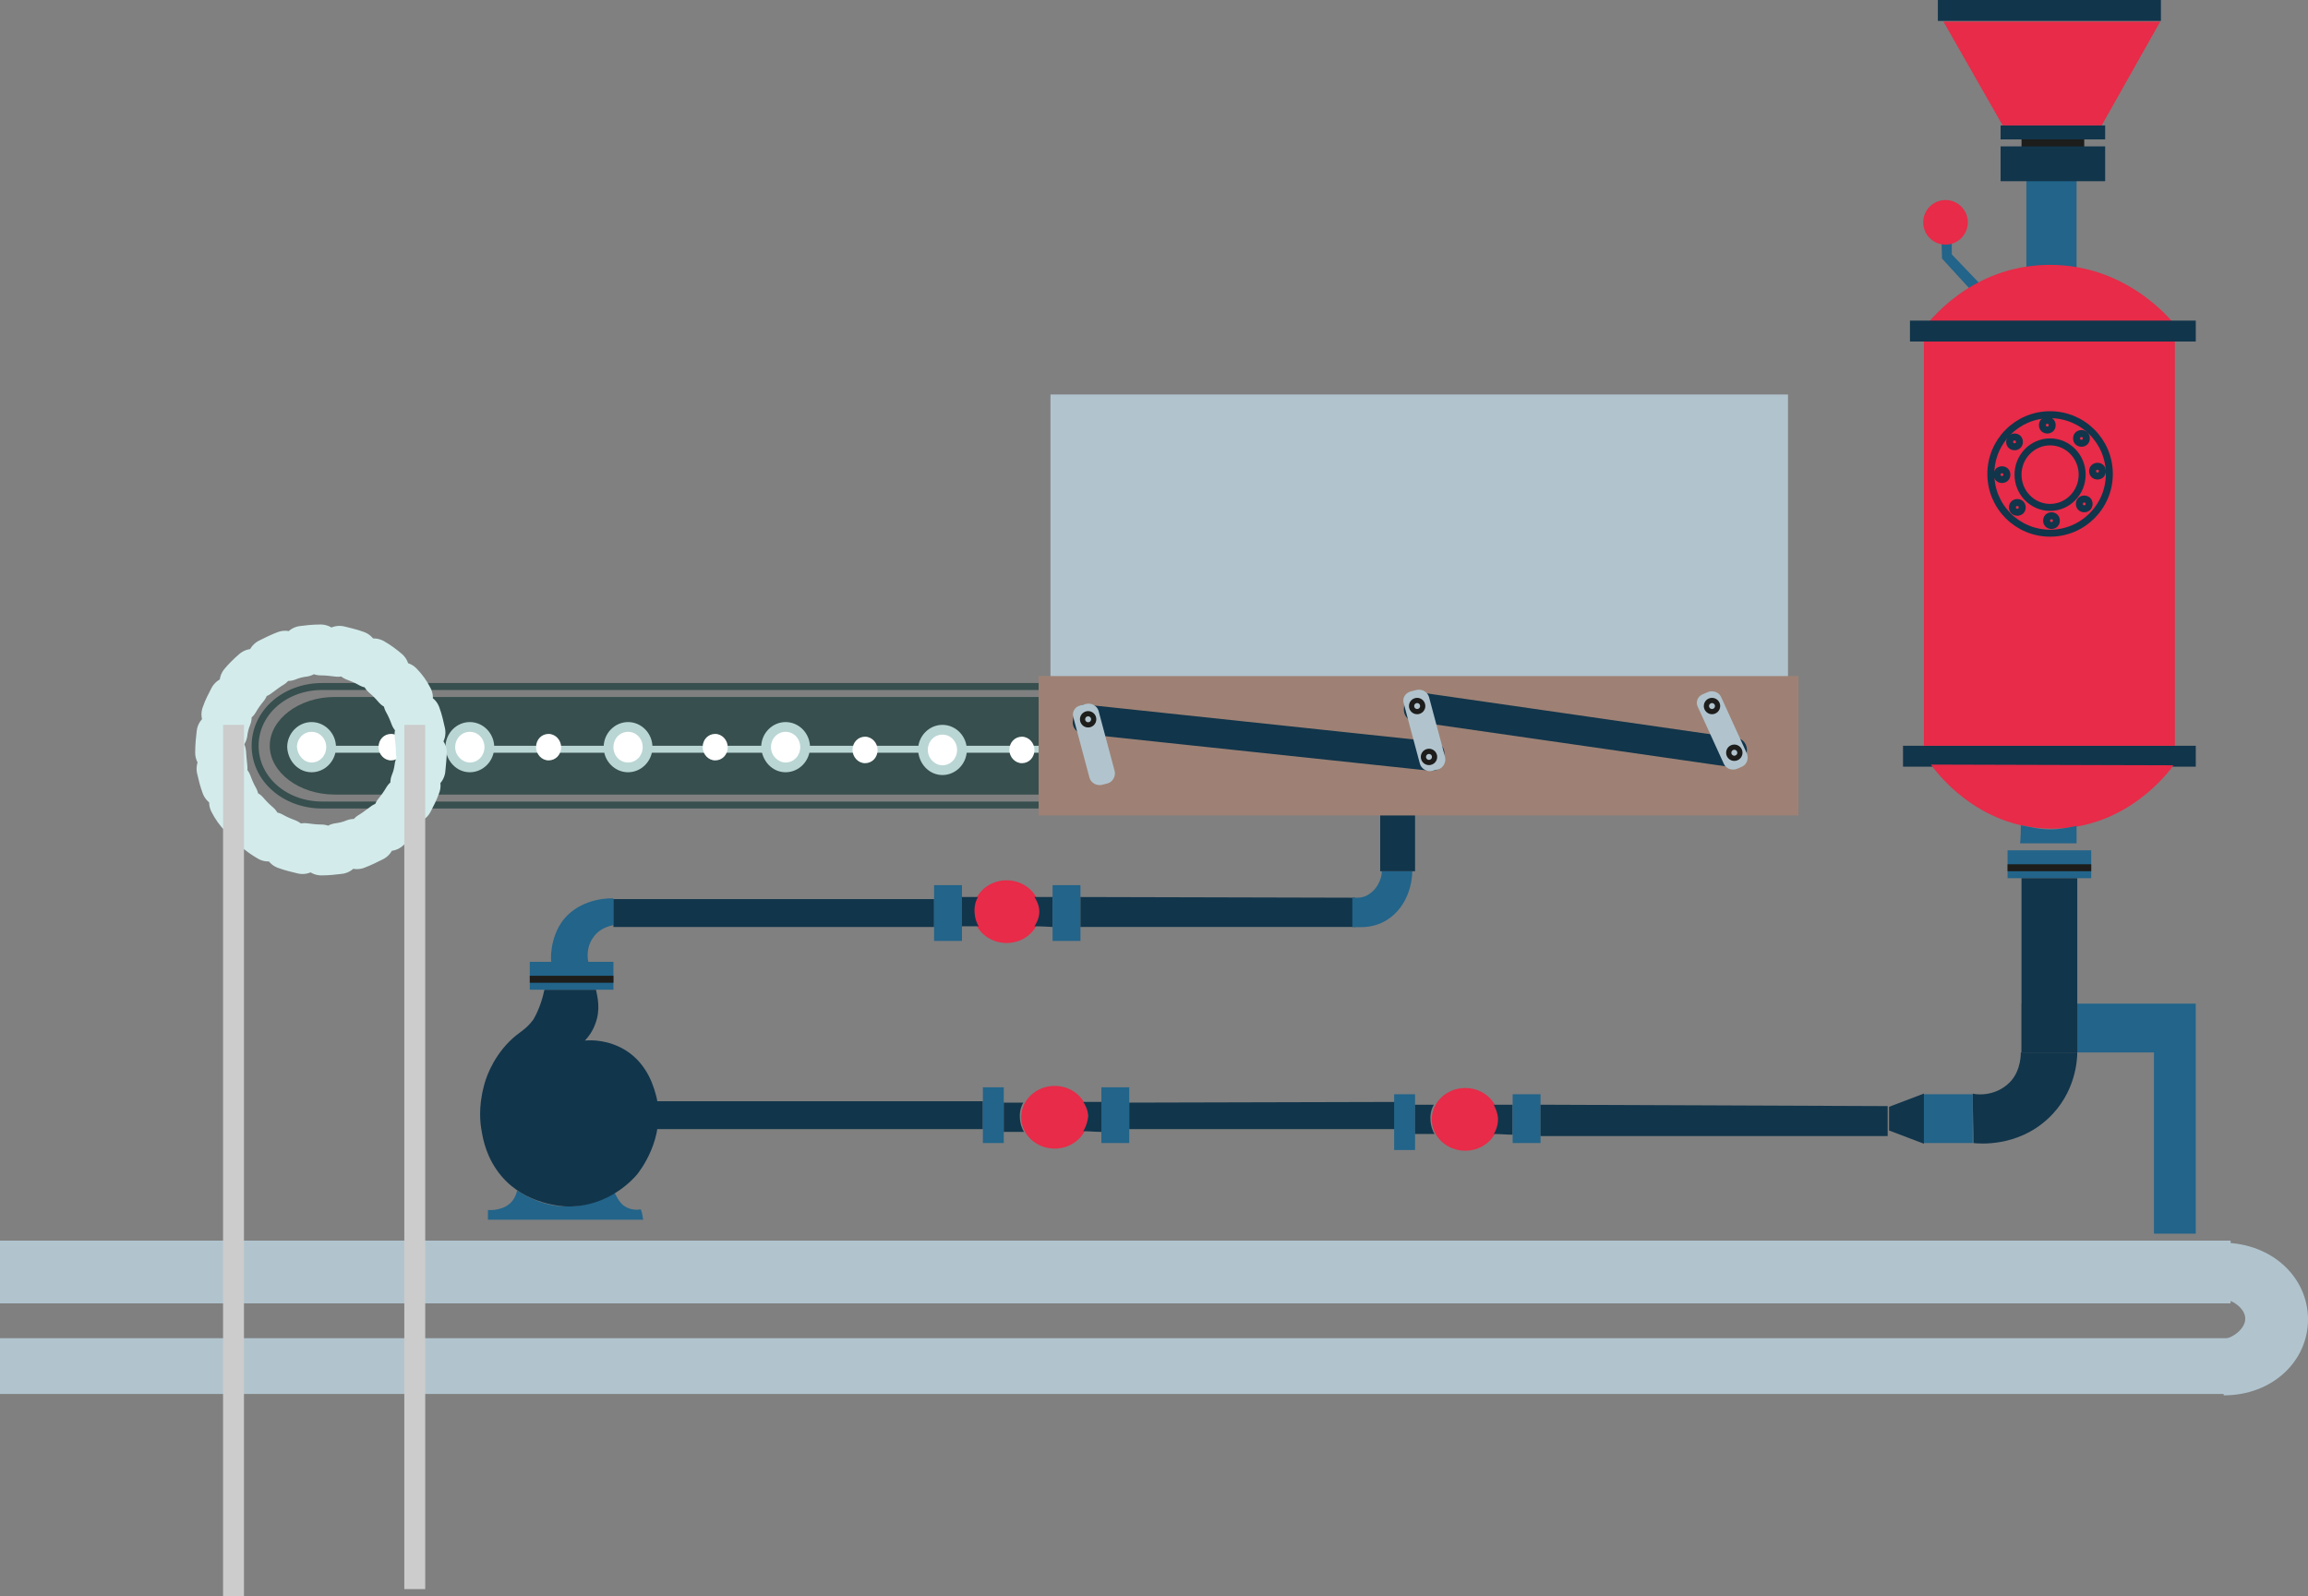 <!-- Generator: Adobe Illustrator 19.0.0, SVG Export Plug-In  -->
<svg version="1.1"
	 xmlns="http://www.w3.org/2000/svg" xmlns:xlink="http://www.w3.org/1999/xlink" xmlns:a="http://ns.adobe.com/AdobeSVGViewerExtensions/3.0/"
	 x="0px" y="0px" width="331.1px" height="229px" viewBox="0 0 331.1 229" style="enable-background:new 0 0 331.1 229;"
	 xml:space="preserve">
<rect x="0" y="0" width="331.1" height="229" fill="#808080" stroke="none"/>
<style type="text/css">
	.st0{fill:#B1C4CE;}
	.st1{fill:#22648A;}
	.st2{fill-rule:evenodd;clip-rule:evenodd;fill:#374F4E;}
	
		.st3{fill-rule:evenodd;clip-rule:evenodd;fill:none;stroke:#374F4E;stroke-linecap:round;stroke-linejoin:round;stroke-miterlimit:22.926;}
	.st4{fill-rule:evenodd;clip-rule:evenodd;fill:#B9D6D4;}
	.st5{fill-rule:evenodd;clip-rule:evenodd;fill:#FFFFFF;}
	.st6{fill:#11354B;}
	.st7{fill:#E72B48;}
	.st8{fill:none;stroke:#1D1D1B;stroke-miterlimit:10;}
	.st9{fill:none;stroke:#11354B;stroke-miterlimit:10;}
	.st10{fill:#9E8174;}
	.st11{fill:none;stroke:#1D1D1B;stroke-width:0.75;stroke-miterlimit:10;}
	
		.st12{fill-rule:evenodd;clip-rule:evenodd;fill:none;stroke:#D3EBEB;stroke-width:6;stroke-linecap:round;stroke-linejoin:round;stroke-miterlimit:22.926;}
	.st13{fill:none;stroke:#CCCCCC;stroke-width:3;stroke-miterlimit:22.926;}
</style>
<defs>
</defs>
<rect x="150.7" y="56.6" class="st0" width="105.8" height="54.6"/>
<polygon class="st1" points="315,144 315,151 315,151 315,177 309,177 309,151 290,151 290,144 "/>
<g>
	<path class="st2" d="M158.4,100H48c-5.1,0-9.3,3.2-9.3,7l0,0c0,3.8,4.2,7,9.3,7h110.4c5.1,0,9.3-3.2,9.3-7l0,0
		C167.7,103.2,163.5,100,158.4,100z"/>
	<path class="st3" d="M159.6,98.5H46.2c-5.3,0-9.6,3.7-9.6,8.5l0,0c0,4.8,4.3,8.5,9.6,8.5h113.4c5.3,0,9.6-3.7,9.6-8.5l0,0
		C169.2,102.2,164.9,98.5,159.6,98.5z"/>
	<rect x="45" y="107" class="st4" width="115" height="1"/>
	<path class="st4" d="M112.7,110.8c1.9,0,3.5-1.6,3.5-3.6c0-2-1.6-3.6-3.5-3.6c-1.9,0-3.5,1.6-3.5,3.6
		C109.3,109.2,110.8,110.8,112.7,110.8z"/>
	<path class="st4" d="M90.1,110.8c1.9,0,3.5-1.6,3.5-3.6c0-2-1.6-3.6-3.5-3.6s-3.5,1.6-3.5,3.6C86.6,109.2,88.2,110.8,90.1,110.8z"
		/>
	<path class="st4" d="M67.4,110.8c1.9,0,3.5-1.6,3.5-3.6c0-2-1.6-3.6-3.5-3.6c-1.9,0-3.5,1.6-3.5,3.6
		C64,109.2,65.5,110.8,67.4,110.8z"/>
	<path class="st4" d="M44.7,110.8c1.9,0,3.5-1.6,3.5-3.6c0-2-1.6-3.6-3.5-3.6c-1.9,0-3.5,1.6-3.5,3.6
		C41.3,109.2,42.8,110.8,44.7,110.8z"/>
	<path class="st5" d="M67.4,109.4c1.2,0,2.1-1,2.1-2.2c0-1.2-0.9-2.2-2.1-2.2c-1.2,0-2.1,1-2.1,2.2
		C65.3,108.4,66.3,109.4,67.4,109.4z"/>
	<path class="st5" d="M90.1,109.4c1.2,0,2.1-1,2.1-2.2c0-1.2-0.9-2.2-2.1-2.2c-1.2,0-2.1,1-2.1,2.2C88,108.4,88.9,109.4,90.1,109.4z
		"/>
	<path class="st5" d="M112.7,109.4c1.2,0,2.1-1,2.1-2.2c0-1.2-0.9-2.2-2.1-2.2c-1.2,0-2.1,1-2.1,2.2
		C110.6,108.4,111.6,109.4,112.7,109.4z"/>
	<path class="st5" d="M56.1,109.1c1,0,1.8-0.8,1.8-1.9c0-1-0.8-1.9-1.8-1.9c-1,0-1.8,0.8-1.8,1.9C54.3,108.2,55.1,109.1,56.1,109.1z
		"/>
	<path class="st5" d="M78.7,109.1c1,0,1.8-0.8,1.8-1.9c0-1-0.8-1.9-1.8-1.9c-1,0-1.8,0.8-1.8,1.9C76.9,108.2,77.7,109.1,78.7,109.1z
		"/>
	<path class="st5" d="M102.6,109.1c1,0,1.8-0.8,1.8-1.9c0-1-0.8-1.9-1.8-1.9c-1,0-1.8,0.8-1.8,1.9
		C100.8,108.2,101.6,109.1,102.6,109.1z"/>
	<path class="st5" d="M44.7,109.4c1.2,0,2.1-1,2.1-2.2c0-1.2-0.9-2.2-2.1-2.2c-1.2,0-2.1,1-2.1,2.2
		C42.7,108.4,43.6,109.4,44.7,109.4z"/>
	<path class="st4" d="M135.2,111.2c1.9,0,3.5-1.6,3.5-3.6c0-2-1.6-3.6-3.5-3.6c-1.9,0-3.5,1.6-3.5,3.6
		C131.8,109.6,133.3,111.2,135.2,111.2z"/>
	<path class="st5" d="M135.2,109.8c1.2,0,2.1-1,2.1-2.2c0-1.2-0.9-2.2-2.1-2.2c-1.2,0-2.1,1-2.1,2.2
		C133.1,108.8,134.1,109.8,135.2,109.8z"/>
	<path class="st4" d="M159.7,111.2c1.9,0,3.5-1.6,3.5-3.6c0-2-1.6-3.6-3.5-3.6c-1.9,0-3.5,1.6-3.5,3.6
		C156.2,109.6,157.8,111.2,159.7,111.2z"/>
	<path class="st5" d="M159.7,109.8c1.2,0,2.1-1,2.1-2.2c0-1.2-0.9-2.2-2.1-2.2c-1.2,0-2.1,1-2.1,2.2
		C157.6,108.8,158.5,109.8,159.7,109.8z"/>
	<path class="st5" d="M124.1,109.5c1,0,1.8-0.8,1.8-1.9c0-1-0.8-1.9-1.8-1.9c-1,0-1.8,0.8-1.8,1.9
		C122.3,108.6,123.1,109.5,124.1,109.5z"/>
	<path class="st5" d="M146.6,109.5c1,0,1.8-0.8,1.8-1.9c0-1-0.8-1.9-1.8-1.9c-1,0-1.8,0.8-1.8,1.9
		C144.8,108.6,145.6,109.5,146.6,109.5z"/>
</g>
<rect x="278" class="st6" width="32" height="3"/>
<polygon class="st7" points="278.8,3.1 309.9,3.1 301.5,18 287.3,18 "/>
<polyline class="st6" points="290,20 287,20 287,18 302,18 302,20 298,20 "/>
<rect x="290.5" y="20.5" class="st8" width="8" height="1"/>
<line class="st6" x1="302" y1="24" x2="287" y2="24"/>
<path class="st1" d="M290.7,41.3c1-0.3,2.2-0.5,3.6-0.5c1.4,0,2.6,0.3,3.6,0.6c0-5.1,0-11.4,0-16.4h-7.2
	C290.7,30,290.7,36.3,290.7,41.3z"/>
<polyline class="st1" points="283,41.9 278.6,37.1 278.5,34 280,34 280,36.5 284.3,41 "/>
<circle class="st7" cx="279.1" cy="31.9" r="3.2"/>
<rect x="273" y="107" class="st6" width="42" height="3"/>
<line class="st6" x1="314.6" y1="108.1" x2="273.2" y2="108.3"/>
<rect x="276" y="49" class="st7" width="36" height="58"/>
<ellipse class="st9" cx="294.1" cy="68.1" rx="4.6" ry="4.7"/>
<circle class="st9" cx="294.1" cy="68" r="8.5"/>
<circle class="st9" cx="298.6" cy="62.9" r="0.7"/>
<circle class="st9" cx="293.7" cy="61" r="0.7"/>
<circle class="st9" cx="289" cy="63.4" r="0.7"/>
<circle class="st9" cx="287.2" cy="68.1" r="0.7"/>
<circle class="st9" cx="289.4" cy="72.8" r="0.7"/>
<circle class="st9" cx="294.3" cy="74.7" r="0.7"/>
<circle class="st9" cx="299" cy="72.3" r="0.7"/>
<circle class="st9" cx="300.9" cy="67.6" r="0.7"/>
<path class="st7" d="M311.8,109.8c-0.5,0.7-6.6,9.2-17.6,9.1c-10.7-0.1-16.6-8.4-17.2-9.2"/>
<path class="st1" d="M289.8,121h8.1c0,0,0-1.6,0-2.5c-1,0.2-2.3,0.5-3.8,0.5c-1.6,0-3.1-0.4-4.2-0.6
	C289.9,119.3,289.9,120,289.8,121z"/>
<rect x="288" y="122" class="st1" width="12" height="4"/>
<line class="st8" x1="300" y1="124.5" x2="288" y2="124.5"/>
<rect x="290" y="126" class="st6" width="8" height="25"/>
<path class="st6" d="M283,156.9c0,2.4,0.1,4.7,0.1,7.1c0.8,0.1,6.3,0.6,10.7-3.5c4-3.7,4.2-8.5,4.2-9.5c-2.7,0-5.4,0-8.1,0
	c0,0,0.1,2.6-1.6,4.3C286.1,157.5,283.2,157,283,156.9z"/>
<rect x="276" y="157" class="st1" width="7" height="7"/>
<polygon class="st6" points="271,162.2 276,164.1 276,156.9 271,158.8 "/>
<path class="st1" d="M92.3,175H70v-1.4c0,0,1.7,0.2,3-0.8c0.8-0.6,1.1-1.6,1.2-2c1.1,0.7,3.8,2.4,7.4,2.3c3.1,0,5.4-1.5,6.5-2.1
	c0.2,0.3,0.6,1.4,1.4,2c1,0.7,2.1,0.6,2.4,0.5C92.2,174,92.2,175,92.3,175z"/>
<path class="st6" d="M78.1,142c2.5,0,4.9,0,7.4,0c0.2,1,0.7,2.8-0.1,4.9c-0.4,1.1-1,1.9-1.5,2.4c1-0.1,3.3-0.1,5.7,1.3
	c3.5,2.1,4.3,5.8,4.6,6.9c1.3,5.9-2.5,10.6-2.8,11c-0.5,0.6-4.1,4.7-10,4.6c-0.5,0-6-0.2-9.5-4.4c-2.1-2.5-2.6-5.2-2.8-6.4
	c-0.2-1-0.5-3.4,0.3-6.4c0.2-0.9,1.1-3.9,3.7-6.5c1.4-1.4,2.2-1.5,3.4-3.1C77.4,144.8,77.9,143,78.1,142z"/>
<rect x="76" y="138" class="st1" width="12" height="4"/>
<line class="st8" x1="76" y1="140.5" x2="88" y2="140.5"/>
<path class="st1" d="M84.4,138h-5.3c-0.1,0-0.3-3.4,1.7-6c2.7-3.4,7.2-3.1,7.2-3.1c0,1.3,0,2.6,0,3.8c0,0.1-1.8,0.2-2.9,1.8
	C83.9,136.2,84.4,138,84.4,138z"/>
<rect x="88" y="129" class="st6" width="46" height="4"/>
<rect x="134" y="127" class="st1" width="4" height="8"/>
<line class="st1" x1="136" y1="127" x2="136" y2="135"/>
<ellipse class="st6" cx="144.5" cy="130.7" rx="3.7" ry="3.5"/>
<ellipse class="st7" cx="144.4" cy="130.8" rx="4.8" ry="4.5"/>
<path class="st6" d="M140.4,132.9c-0.9,0-2.4,0-2.4,0v-4.2c0,0,1.5,0,2.3,0c-0.2,0.3-0.5,1-0.5,1.9
	C139.8,131.8,140.2,132.6,140.4,132.9z"/>
<path class="st6" d="M151,133c0,0-1.6-0.1-2.6-0.1c0.2-0.3,0.7-1.1,0.7-2.1c0-1-0.5-1.8-0.7-2.1c0.9,0,2.6,0,2.6,0V133z"/>
<rect x="151" y="127" class="st1" width="4" height="8"/>
<line class="st1" x1="153" y1="127" x2="153" y2="135"/>
<polygon class="st6" points="194.5,133 155,133 155,128.7 194.4,128.8 "/>
<path class="st1" d="M194,133c0-1.4,0-2.8,0-4.2c1,0,1.8,0.1,2.9-0.9c1.3-1.2,1.4-2.9,1.3-2.9c1.5,0,3,0,4.4,0c0,0,0.1,3.7-2.6,6.2
	C197.6,133.4,195,133,194,133z"/>
<rect x="198" y="116" class="st6" width="5" height="9"/>
<polygon class="st6" points="141,162 93.2,162 93.6,158 141,158 "/>
<rect x="141" y="156" class="st1" width="3" height="8"/>
<line class="st1" x1="143" y1="156" x2="143" y2="164"/>
<ellipse class="st6" cx="151.4" cy="160.2" rx="3.7" ry="3.5"/>
<ellipse class="st7" cx="151.3" cy="160.3" rx="4.8" ry="4.5"/>
<path class="st6" d="M146.9,162.4c-0.9,0-1.9,0-2.9,0v-4.2c1,0,1.9,0,2.8,0c-0.2,0.3-0.5,1-0.5,1.9
	C146.3,161.3,146.7,162.1,146.9,162.4z"/>
<path class="st6" d="M158,162.4c-1,0-1.7-0.1-2.6-0.1c0.2-0.3,0.6-1.1,0.7-2.1c0-1-0.5-1.8-0.7-2.1c0.9,0,1.6,0,2.6,0V162.4z"/>
<rect x="158" y="156" class="st1" width="4" height="8"/>
<line class="st1" x1="160" y1="156" x2="160" y2="164"/>
<polygon class="st6" points="201.4,162 162,162 162,158.2 201.4,158.1 "/>
<rect x="200" y="157" class="st1" width="3" height="8"/>
<line class="st1" x1="201" y1="157" x2="201" y2="165"/>
<ellipse class="st6" cx="210.3" cy="160.5" rx="3.7" ry="3.5"/>
<ellipse class="st7" cx="210.2" cy="160.6" rx="4.8" ry="4.5"/>
<path class="st6" d="M205.8,162.7c-0.9,0-1.8,0-2.8,0v-4.2c1,0,1.9,0,2.7,0c-0.2,0.3-0.5,1-0.5,1.9
	C205.2,161.6,205.6,162.4,205.8,162.7z"/>
<path class="st6" d="M217,162.8c-1,0-1.7-0.1-2.7-0.1c0.2-0.3,0.6-1.1,0.6-2.1c0-1-0.5-1.8-0.6-2.1c0.9,0,1.7,0,2.7,0V162.8z"/>
<rect x="217" y="157" class="st1" width="4" height="7"/>
<line class="st1" x1="219" y1="157" x2="219" y2="164"/>
<polygon class="st6" points="270.8,163 221,163 221,158.5 270.8,158.7 "/>
<rect y="178" class="st0" width="320" height="9"/>
<rect y="192" class="st0" width="320" height="8"/>
<path class="st0" d="M331.1,189.3c0,6-5.1,10.9-12.1,10.9v-8.1c1,0,3.1-1.3,3.1-2.9c0-1.6-2.1-2.8-3.1-2.8v-8.1
	C326,178.4,331.1,183.3,331.1,189.3z"/>
<rect x="150.5" y="98.5" class="st8" width="106" height="16"/>
<rect x="149" y="97" class="st10" width="109" height="20"/>
<path class="st6" d="M205.3,110.6l-49.9-5.3c-0.9-0.1-1.6-0.9-1.5-1.8l0.1-0.9c0.1-0.9,0.9-1.6,1.8-1.5l49.9,5.3
	c0.9,0.1,1.6,0.9,1.5,1.8l-0.1,0.9C207,110,206.2,110.7,205.3,110.6z"/>
<path class="st6" d="M248.6,110.1l-45.8-6.6c-0.9-0.1-1.5-1-1.4-1.9l0.1-0.9c0.1-0.9,1-1.5,1.9-1.4l45.8,6.6c0.9,0.1,1.5,1,1.4,1.9
	l-0.1,0.9C250.4,109.6,249.5,110.2,248.6,110.1z"/>
<path class="st0" d="M244.3,99.6l0.7-0.3c0.7-0.3,1.6,0,1.9,0.7l3.7,8.1c0.3,0.7,0,1.6-0.7,1.9l-0.7,0.3c-0.7,0.3-1.6,0-1.9-0.7
	l-3.7-8.1C243.2,100.8,243.5,99.9,244.3,99.6z"/>
<path class="st0" d="M202.4,99.2l0.8-0.2c0.8-0.2,1.6,0.3,1.8,1l2.3,8.6c0.2,0.8-0.3,1.6-1,1.8l-0.8,0.2c-0.8,0.2-1.6-0.3-1.8-1
	l-2.3-8.6C201.1,100.2,201.6,99.4,202.4,99.2z"/>
<path class="st0" d="M155,101.2l0.8-0.2c0.8-0.2,1.6,0.3,1.8,1l2.3,8.6c0.2,0.8-0.3,1.6-1,1.8l-0.8,0.2c-0.8,0.2-1.6-0.3-1.8-1
	l-2.3-8.6C153.7,102.2,154.2,101.4,155,101.2z"/>
<circle class="st11" cx="205" cy="108.6" r="0.8"/>
<circle class="st11" cx="156.1" cy="103.2" r="0.8"/>
<circle class="st11" cx="248.8" cy="108" r="0.8"/>
<circle class="st11" cx="245.6" cy="101.3" r="0.8"/>
<circle class="st11" cx="203.3" cy="101.3" r="0.8"/>
<rect x="287" y="21" class="st6" width="15" height="5"/>
<path class="st7" d="M312.4,47.1c-0.5-0.7-7-9.2-18.5-9.1c-11.3,0.1-17.4,8.4-18,9.2"/>
<rect x="274" y="46" class="st6" width="41" height="3"/>
<line class="st6" x1="315" y1="47.6" x2="273.7" y2="47.7"/>
<path class="st12" d="M43.6,94.1c-0.8,0.1-1.6,0.3-2.3,0.6l-0.4-1.2c-0.8,0.3-1.6,0.7-2.4,1.1l0.6,1.1c-0.7,0.4-1.3,0.9-2,1.4
	l-0.8-1c-0.7,0.6-1.3,1.2-1.8,1.8l1,0.8c-0.5,0.6-1,1.3-1.4,2l-1.1-0.6c-0.4,0.8-0.8,1.5-1.1,2.4l1.2,0.4c-0.3,0.7-0.5,1.5-0.6,2.3
	l-1.3,0c-0.1,0.8-0.2,1.8-0.2,2.8l0,0h1.3c0,0,0.1,1.4,0.2,2.2l-1.3,0.1c0.2,0.9,0.4,1.7,0.7,2.5l1.2-0.5c0.3,0.8,0.6,1.5,1,2.2
	l-1.1,0.6c0.4,0.8,0.9,1.5,1.5,2.1l1-0.8c0.5,0.6,1.1,1.2,1.7,1.7l-0.8,1c0.7,0.6,1.4,1.1,2.1,1.5l0.6-1.1c0.7,0.4,1.4,0.7,2.2,1
	l-0.4,1.2c0.8,0.3,1.7,0.5,2.5,0.7l0.3-1.3c0.8,0.1,1.4,0.2,2.4,0.2v1.3c1,0,1.7-0.1,2.6-0.2l-0.2-1.3c0.8-0.1,1.6-0.3,2.3-0.6
	l0.4,1.2c0.8-0.3,1.6-0.7,2.4-1.1l-0.6-1.1c0.7-0.4,1.3-0.9,2-1.4l0.8,1c0.7-0.6,1.3-1.2,1.8-1.8l-1-0.8c0.5-0.6,1-1.3,1.4-2
	l1.1,0.6c0.4-0.8,0.8-1.5,1.1-2.4l-1.2-0.4c0.3-0.7,0.5-1.5,0.6-2.3l1.3,0.4c0.1-0.8,0.2-2.4,0.2-2.4l0,0h-1.3c0-1-0.1-1.8-0.2-2.6
	l1.3-0.3c-0.2-0.9-0.4-1.8-0.7-2.6l-1.2,0.4c-0.3-0.8-0.6-1.5-1-2.2l1.1-0.6c-0.4-0.8-0.9-1.5-1.5-2.1l-1,0.8
	c-0.5-0.6-1.1-1.2-1.7-1.7l0.8-1c-0.7-0.6-1.4-1.1-2.1-1.5l-0.6,1.1c-0.7-0.4-1.4-0.7-2.2-1l0.4-1.2c-0.8-0.3-1.7-0.5-2.5-0.7
	l-0.2,1.3C47.6,94,47,93.9,46,93.9v-1.3c-1,0-1.8,0.1-2.6,0.2L43.6,94.1z"/>
<line class="st13" x1="59.5" y1="104" x2="59.5" y2="228"/>
<line class="st13" x1="33.5" y1="104" x2="33.5" y2="229"/>
</svg>

